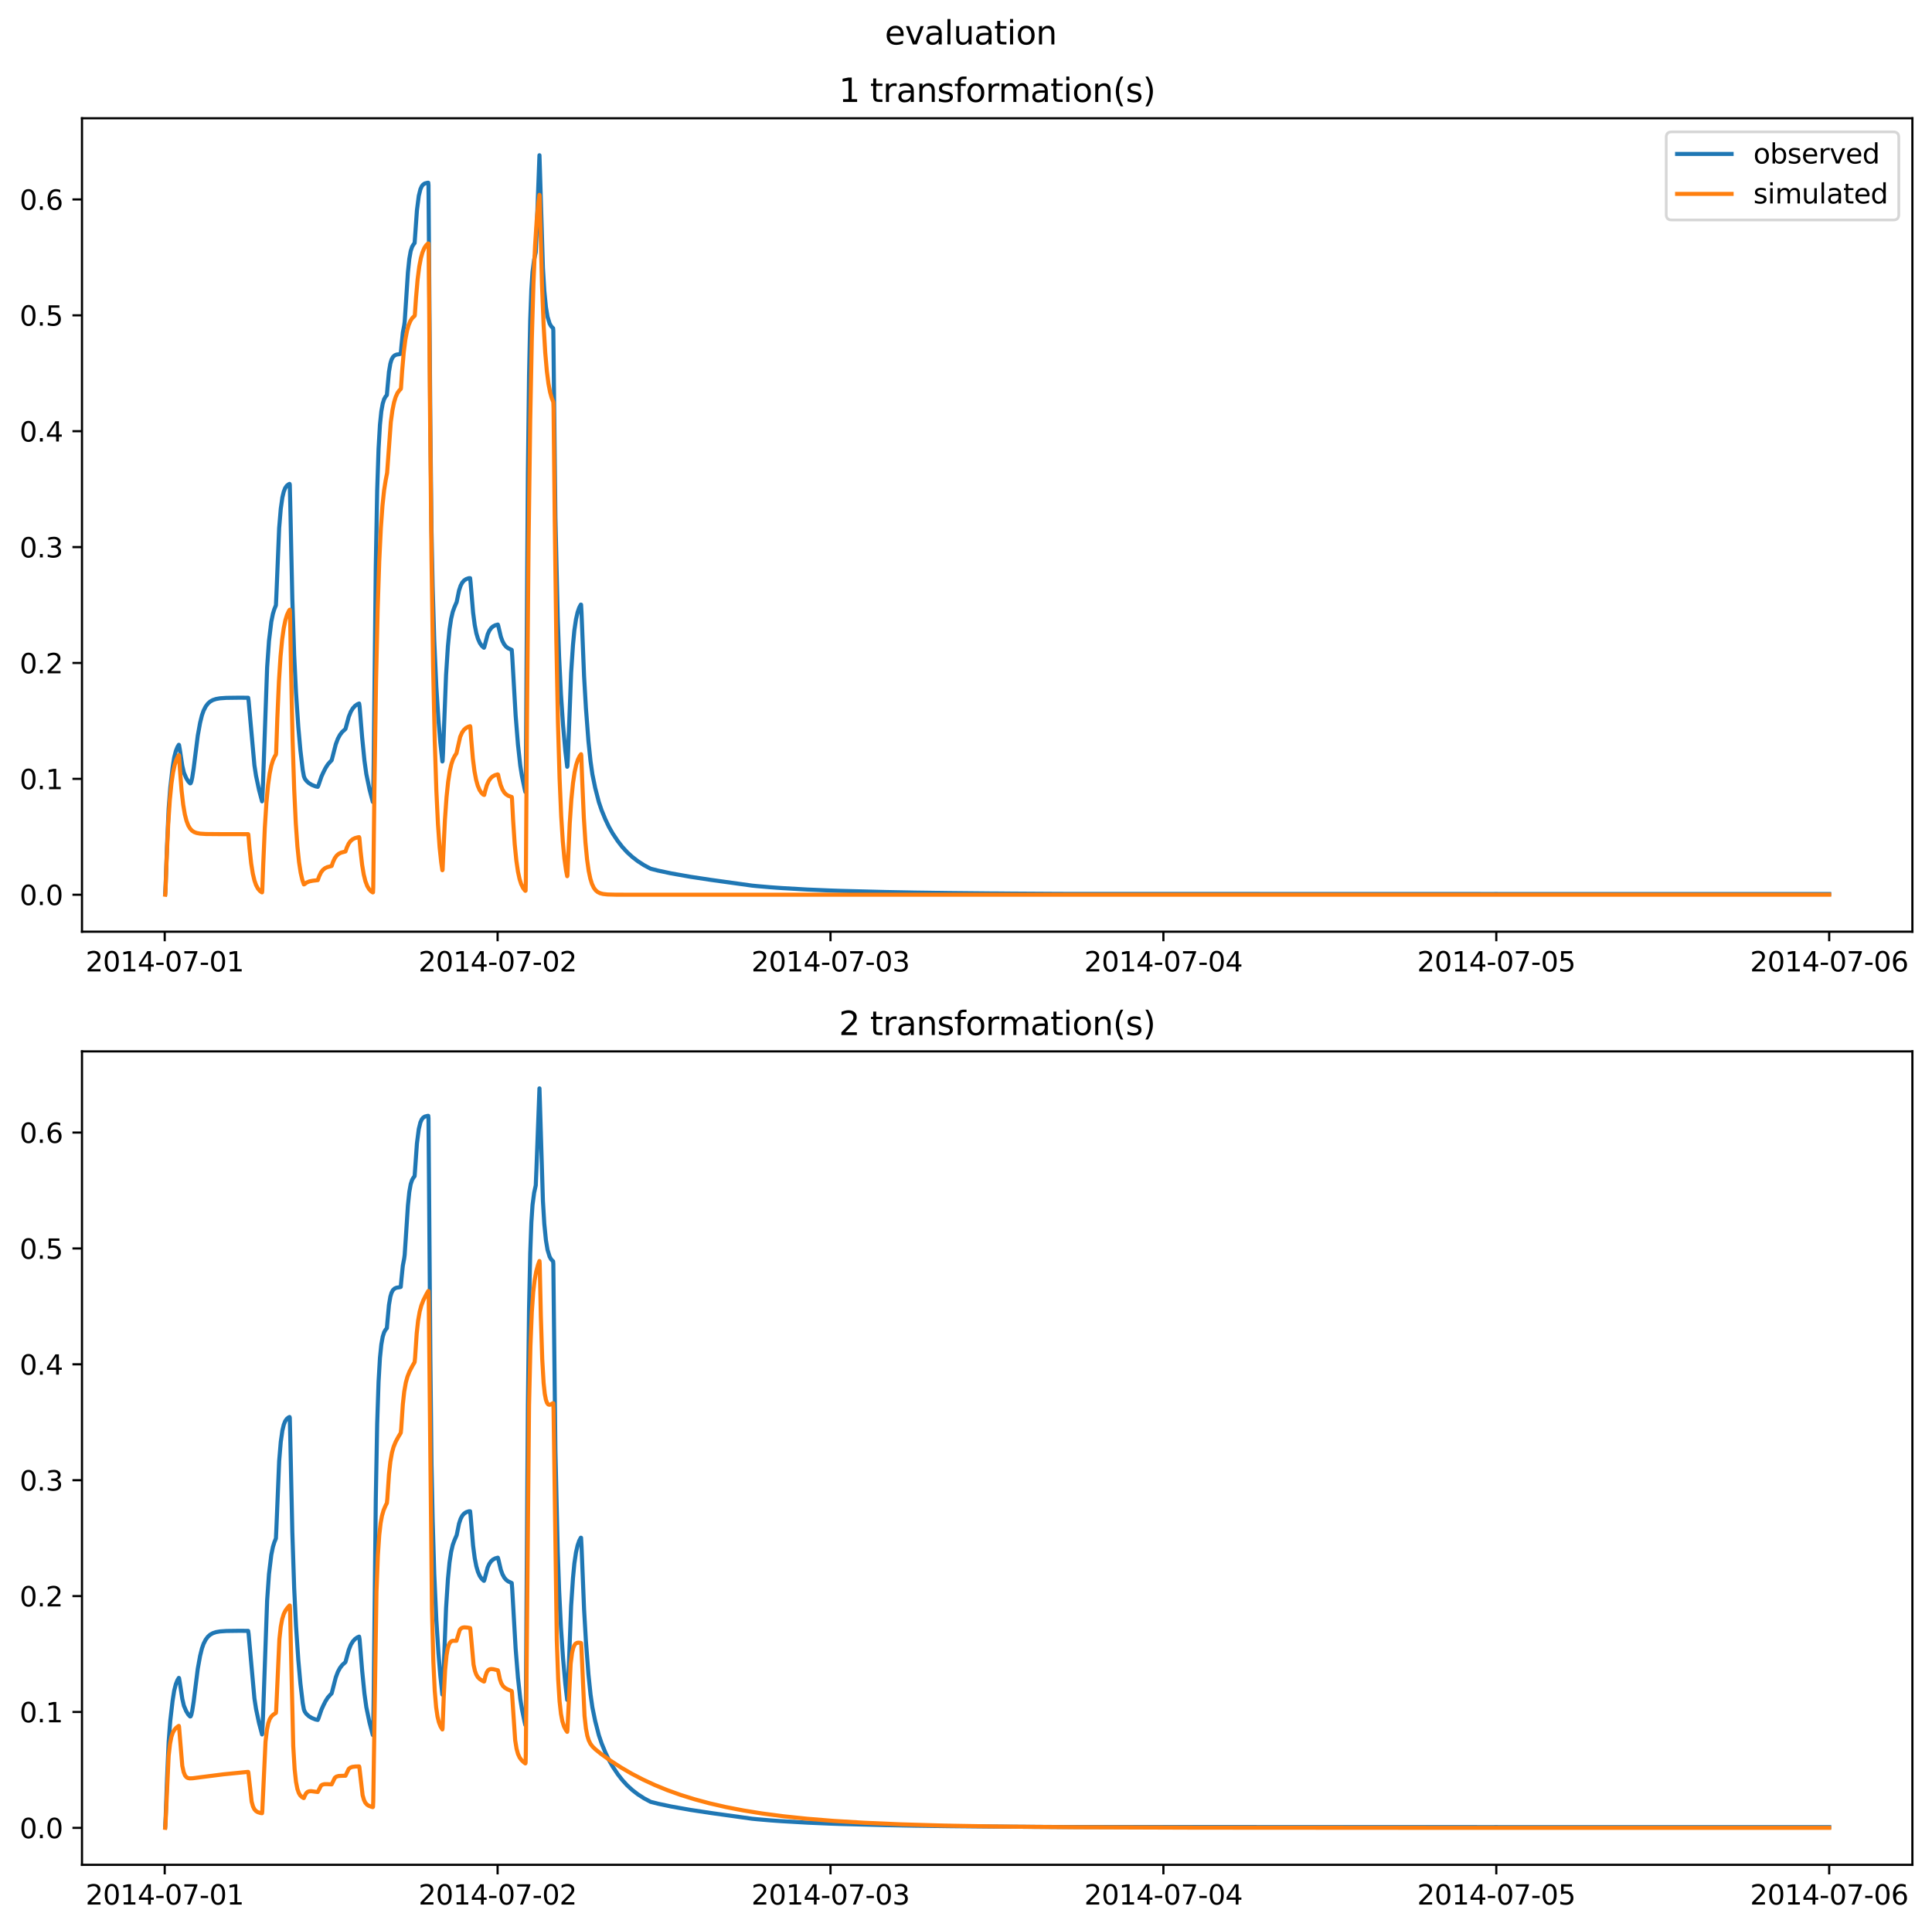<?xml version="1.0" encoding="utf-8" standalone="no"?>
<!DOCTYPE svg PUBLIC "-//W3C//DTD SVG 1.1//EN"
  "http://www.w3.org/Graphics/SVG/1.1/DTD/svg11.dtd">
<svg xmlns:xlink="http://www.w3.org/1999/xlink" width="709.427pt" height="708.798pt" viewBox="0 0 709.427 708.798" xmlns="http://www.w3.org/2000/svg" version="1.1">
 <defs>
  <style type="text/css">*{stroke-linejoin: round; stroke-linecap: butt}</style>
 </defs>
 <g id="figure_1">
  <g id="patch_1">
   <path d="M 0 708.798 
L 709.427 708.798 
L 709.427 0 
L 0 0 
z
" style="fill: #ffffff"/>
  </g>
  <g id="axes_1">
   <g id="patch_2">
    <path d="M 30.103 342.2 
L 702.227 342.2 
L 702.227 43.44 
L 30.103 43.44 
z
" style="fill: #ffffff"/>
   </g>
   <g id="matplotlib.axis_1">
    <g id="xtick_1">
     <g id="line2d_1">
      <defs>
       <path id="m3f0c81c886" d="M 0 0 
L 0 3.5 
" style="stroke: #000000; stroke-width: 0.8"/>
      </defs>
      <g>
       <use xlink:href="#m3f0c81c886" x="60.484" y="342.2" style="stroke: #000000; stroke-width: 0.8"/>
      </g>
     </g>
     <g id="text_1">
      <!-- 2014-07-01 -->
      <g transform="translate(31.427 356.798) scale(0.1 -0.1)">
       <defs>
        <path id="DejaVuSans-32" d="M 1228 531 
L 3431 531 
L 3431 0 
L 469 0 
L 469 531 
Q 828 903 1448 1529 
Q 2069 2156 2228 2338 
Q 2531 2678 2651 2914 
Q 2772 3150 2772 3378 
Q 2772 3750 2511 3984 
Q 2250 4219 1831 4219 
Q 1534 4219 1204 4116 
Q 875 4013 500 3803 
L 500 4441 
Q 881 4594 1212 4672 
Q 1544 4750 1819 4750 
Q 2544 4750 2975 4387 
Q 3406 4025 3406 3419 
Q 3406 3131 3298 2873 
Q 3191 2616 2906 2266 
Q 2828 2175 2409 1742 
Q 1991 1309 1228 531 
z
" transform="scale(0.016)"/>
        <path id="DejaVuSans-30" d="M 2034 4250 
Q 1547 4250 1301 3770 
Q 1056 3291 1056 2328 
Q 1056 1369 1301 889 
Q 1547 409 2034 409 
Q 2525 409 2770 889 
Q 3016 1369 3016 2328 
Q 3016 3291 2770 3770 
Q 2525 4250 2034 4250 
z
M 2034 4750 
Q 2819 4750 3233 4129 
Q 3647 3509 3647 2328 
Q 3647 1150 3233 529 
Q 2819 -91 2034 -91 
Q 1250 -91 836 529 
Q 422 1150 422 2328 
Q 422 3509 836 4129 
Q 1250 4750 2034 4750 
z
" transform="scale(0.016)"/>
        <path id="DejaVuSans-31" d="M 794 531 
L 1825 531 
L 1825 4091 
L 703 3866 
L 703 4441 
L 1819 4666 
L 2450 4666 
L 2450 531 
L 3481 531 
L 3481 0 
L 794 0 
L 794 531 
z
" transform="scale(0.016)"/>
        <path id="DejaVuSans-34" d="M 2419 4116 
L 825 1625 
L 2419 1625 
L 2419 4116 
z
M 2253 4666 
L 3047 4666 
L 3047 1625 
L 3713 1625 
L 3713 1100 
L 3047 1100 
L 3047 0 
L 2419 0 
L 2419 1100 
L 313 1100 
L 313 1709 
L 2253 4666 
z
" transform="scale(0.016)"/>
        <path id="DejaVuSans-2d" d="M 313 2009 
L 1997 2009 
L 1997 1497 
L 313 1497 
L 313 2009 
z
" transform="scale(0.016)"/>
        <path id="DejaVuSans-37" d="M 525 4666 
L 3525 4666 
L 3525 4397 
L 1831 0 
L 1172 0 
L 2766 4134 
L 525 4134 
L 525 4666 
z
" transform="scale(0.016)"/>
       </defs>
       <use xlink:href="#DejaVuSans-32"/>
       <use xlink:href="#DejaVuSans-30" x="63.623"/>
       <use xlink:href="#DejaVuSans-31" x="127.246"/>
       <use xlink:href="#DejaVuSans-34" x="190.869"/>
       <use xlink:href="#DejaVuSans-2d" x="254.492"/>
       <use xlink:href="#DejaVuSans-30" x="290.576"/>
       <use xlink:href="#DejaVuSans-37" x="354.199"/>
       <use xlink:href="#DejaVuSans-2d" x="417.822"/>
       <use xlink:href="#DejaVuSans-30" x="453.906"/>
       <use xlink:href="#DejaVuSans-31" x="517.529"/>
      </g>
     </g>
    </g>
    <g id="xtick_2">
     <g id="line2d_2">
      <g>
       <use xlink:href="#m3f0c81c886" x="182.723" y="342.2" style="stroke: #000000; stroke-width: 0.8"/>
      </g>
     </g>
     <g id="text_2">
      <!-- 2014-07-02 -->
      <g transform="translate(153.665 356.798) scale(0.1 -0.1)">
       <use xlink:href="#DejaVuSans-32"/>
       <use xlink:href="#DejaVuSans-30" x="63.623"/>
       <use xlink:href="#DejaVuSans-31" x="127.246"/>
       <use xlink:href="#DejaVuSans-34" x="190.869"/>
       <use xlink:href="#DejaVuSans-2d" x="254.492"/>
       <use xlink:href="#DejaVuSans-30" x="290.576"/>
       <use xlink:href="#DejaVuSans-37" x="354.199"/>
       <use xlink:href="#DejaVuSans-2d" x="417.822"/>
       <use xlink:href="#DejaVuSans-30" x="453.906"/>
       <use xlink:href="#DejaVuSans-32" x="517.529"/>
      </g>
     </g>
    </g>
    <g id="xtick_3">
     <g id="line2d_3">
      <g>
       <use xlink:href="#m3f0c81c886" x="304.961" y="342.2" style="stroke: #000000; stroke-width: 0.8"/>
      </g>
     </g>
     <g id="text_3">
      <!-- 2014-07-03 -->
      <g transform="translate(275.903 356.798) scale(0.1 -0.1)">
       <defs>
        <path id="DejaVuSans-33" d="M 2597 2516 
Q 3050 2419 3304 2112 
Q 3559 1806 3559 1356 
Q 3559 666 3084 287 
Q 2609 -91 1734 -91 
Q 1441 -91 1130 -33 
Q 819 25 488 141 
L 488 750 
Q 750 597 1062 519 
Q 1375 441 1716 441 
Q 2309 441 2620 675 
Q 2931 909 2931 1356 
Q 2931 1769 2642 2001 
Q 2353 2234 1838 2234 
L 1294 2234 
L 1294 2753 
L 1863 2753 
Q 2328 2753 2575 2939 
Q 2822 3125 2822 3475 
Q 2822 3834 2567 4026 
Q 2313 4219 1838 4219 
Q 1578 4219 1281 4162 
Q 984 4106 628 3988 
L 628 4550 
Q 988 4650 1302 4700 
Q 1616 4750 1894 4750 
Q 2613 4750 3031 4423 
Q 3450 4097 3450 3541 
Q 3450 3153 3228 2886 
Q 3006 2619 2597 2516 
z
" transform="scale(0.016)"/>
       </defs>
       <use xlink:href="#DejaVuSans-32"/>
       <use xlink:href="#DejaVuSans-30" x="63.623"/>
       <use xlink:href="#DejaVuSans-31" x="127.246"/>
       <use xlink:href="#DejaVuSans-34" x="190.869"/>
       <use xlink:href="#DejaVuSans-2d" x="254.492"/>
       <use xlink:href="#DejaVuSans-30" x="290.576"/>
       <use xlink:href="#DejaVuSans-37" x="354.199"/>
       <use xlink:href="#DejaVuSans-2d" x="417.822"/>
       <use xlink:href="#DejaVuSans-30" x="453.906"/>
       <use xlink:href="#DejaVuSans-33" x="517.529"/>
      </g>
     </g>
    </g>
    <g id="xtick_4">
     <g id="line2d_4">
      <g>
       <use xlink:href="#m3f0c81c886" x="427.199" y="342.2" style="stroke: #000000; stroke-width: 0.8"/>
      </g>
     </g>
     <g id="text_4">
      <!-- 2014-07-04 -->
      <g transform="translate(398.141 356.798) scale(0.1 -0.1)">
       <use xlink:href="#DejaVuSans-32"/>
       <use xlink:href="#DejaVuSans-30" x="63.623"/>
       <use xlink:href="#DejaVuSans-31" x="127.246"/>
       <use xlink:href="#DejaVuSans-34" x="190.869"/>
       <use xlink:href="#DejaVuSans-2d" x="254.492"/>
       <use xlink:href="#DejaVuSans-30" x="290.576"/>
       <use xlink:href="#DejaVuSans-37" x="354.199"/>
       <use xlink:href="#DejaVuSans-2d" x="417.822"/>
       <use xlink:href="#DejaVuSans-30" x="453.906"/>
       <use xlink:href="#DejaVuSans-34" x="517.529"/>
      </g>
     </g>
    </g>
    <g id="xtick_5">
     <g id="line2d_5">
      <g>
       <use xlink:href="#m3f0c81c886" x="549.437" y="342.2" style="stroke: #000000; stroke-width: 0.8"/>
      </g>
     </g>
     <g id="text_5">
      <!-- 2014-07-05 -->
      <g transform="translate(520.38 356.798) scale(0.1 -0.1)">
       <defs>
        <path id="DejaVuSans-35" d="M 691 4666 
L 3169 4666 
L 3169 4134 
L 1269 4134 
L 1269 2991 
Q 1406 3038 1543 3061 
Q 1681 3084 1819 3084 
Q 2600 3084 3056 2656 
Q 3513 2228 3513 1497 
Q 3513 744 3044 326 
Q 2575 -91 1722 -91 
Q 1428 -91 1123 -41 
Q 819 9 494 109 
L 494 744 
Q 775 591 1075 516 
Q 1375 441 1709 441 
Q 2250 441 2565 725 
Q 2881 1009 2881 1497 
Q 2881 1984 2565 2268 
Q 2250 2553 1709 2553 
Q 1456 2553 1204 2497 
Q 953 2441 691 2322 
L 691 4666 
z
" transform="scale(0.016)"/>
       </defs>
       <use xlink:href="#DejaVuSans-32"/>
       <use xlink:href="#DejaVuSans-30" x="63.623"/>
       <use xlink:href="#DejaVuSans-31" x="127.246"/>
       <use xlink:href="#DejaVuSans-34" x="190.869"/>
       <use xlink:href="#DejaVuSans-2d" x="254.492"/>
       <use xlink:href="#DejaVuSans-30" x="290.576"/>
       <use xlink:href="#DejaVuSans-37" x="354.199"/>
       <use xlink:href="#DejaVuSans-2d" x="417.822"/>
       <use xlink:href="#DejaVuSans-30" x="453.906"/>
       <use xlink:href="#DejaVuSans-35" x="517.529"/>
      </g>
     </g>
    </g>
    <g id="xtick_6">
     <g id="line2d_6">
      <g>
       <use xlink:href="#m3f0c81c886" x="671.676" y="342.2" style="stroke: #000000; stroke-width: 0.8"/>
      </g>
     </g>
     <g id="text_6">
      <!-- 2014-07-06 -->
      <g transform="translate(642.618 356.798) scale(0.1 -0.1)">
       <defs>
        <path id="DejaVuSans-36" d="M 2113 2584 
Q 1688 2584 1439 2293 
Q 1191 2003 1191 1497 
Q 1191 994 1439 701 
Q 1688 409 2113 409 
Q 2538 409 2786 701 
Q 3034 994 3034 1497 
Q 3034 2003 2786 2293 
Q 2538 2584 2113 2584 
z
M 3366 4563 
L 3366 3988 
Q 3128 4100 2886 4159 
Q 2644 4219 2406 4219 
Q 1781 4219 1451 3797 
Q 1122 3375 1075 2522 
Q 1259 2794 1537 2939 
Q 1816 3084 2150 3084 
Q 2853 3084 3261 2657 
Q 3669 2231 3669 1497 
Q 3669 778 3244 343 
Q 2819 -91 2113 -91 
Q 1303 -91 875 529 
Q 447 1150 447 2328 
Q 447 3434 972 4092 
Q 1497 4750 2381 4750 
Q 2619 4750 2861 4703 
Q 3103 4656 3366 4563 
z
" transform="scale(0.016)"/>
       </defs>
       <use xlink:href="#DejaVuSans-32"/>
       <use xlink:href="#DejaVuSans-30" x="63.623"/>
       <use xlink:href="#DejaVuSans-31" x="127.246"/>
       <use xlink:href="#DejaVuSans-34" x="190.869"/>
       <use xlink:href="#DejaVuSans-2d" x="254.492"/>
       <use xlink:href="#DejaVuSans-30" x="290.576"/>
       <use xlink:href="#DejaVuSans-37" x="354.199"/>
       <use xlink:href="#DejaVuSans-2d" x="417.822"/>
       <use xlink:href="#DejaVuSans-30" x="453.906"/>
       <use xlink:href="#DejaVuSans-36" x="517.529"/>
      </g>
     </g>
    </g>
   </g>
   <g id="matplotlib.axis_2">
    <g id="ytick_1">
     <g id="line2d_7">
      <defs>
       <path id="m4366273fa9" d="M 0 0 
L -3.5 0 
" style="stroke: #000000; stroke-width: 0.8"/>
      </defs>
      <g>
       <use xlink:href="#m4366273fa9" x="30.103" y="328.62" style="stroke: #000000; stroke-width: 0.8"/>
      </g>
     </g>
     <g id="text_7">
      <!-- 0.0 -->
      <g transform="translate(7.2 332.419) scale(0.1 -0.1)">
       <defs>
        <path id="DejaVuSans-2e" d="M 684 794 
L 1344 794 
L 1344 0 
L 684 0 
L 684 794 
z
" transform="scale(0.016)"/>
       </defs>
       <use xlink:href="#DejaVuSans-30"/>
       <use xlink:href="#DejaVuSans-2e" x="63.623"/>
       <use xlink:href="#DejaVuSans-30" x="95.41"/>
      </g>
     </g>
    </g>
    <g id="ytick_2">
     <g id="line2d_8">
      <g>
       <use xlink:href="#m4366273fa9" x="30.103" y="286.059" style="stroke: #000000; stroke-width: 0.8"/>
      </g>
     </g>
     <g id="text_8">
      <!-- 0.1 -->
      <g transform="translate(7.2 289.858) scale(0.1 -0.1)">
       <use xlink:href="#DejaVuSans-30"/>
       <use xlink:href="#DejaVuSans-2e" x="63.623"/>
       <use xlink:href="#DejaVuSans-31" x="95.41"/>
      </g>
     </g>
    </g>
    <g id="ytick_3">
     <g id="line2d_9">
      <g>
       <use xlink:href="#m4366273fa9" x="30.103" y="243.497" style="stroke: #000000; stroke-width: 0.8"/>
      </g>
     </g>
     <g id="text_9">
      <!-- 0.2 -->
      <g transform="translate(7.2 247.296) scale(0.1 -0.1)">
       <use xlink:href="#DejaVuSans-30"/>
       <use xlink:href="#DejaVuSans-2e" x="63.623"/>
       <use xlink:href="#DejaVuSans-32" x="95.41"/>
      </g>
     </g>
    </g>
    <g id="ytick_4">
     <g id="line2d_10">
      <g>
       <use xlink:href="#m4366273fa9" x="30.103" y="200.936" style="stroke: #000000; stroke-width: 0.8"/>
      </g>
     </g>
     <g id="text_10">
      <!-- 0.3 -->
      <g transform="translate(7.2 204.735) scale(0.1 -0.1)">
       <use xlink:href="#DejaVuSans-30"/>
       <use xlink:href="#DejaVuSans-2e" x="63.623"/>
       <use xlink:href="#DejaVuSans-33" x="95.41"/>
      </g>
     </g>
    </g>
    <g id="ytick_5">
     <g id="line2d_11">
      <g>
       <use xlink:href="#m4366273fa9" x="30.103" y="158.374" style="stroke: #000000; stroke-width: 0.8"/>
      </g>
     </g>
     <g id="text_11">
      <!-- 0.4 -->
      <g transform="translate(7.2 162.173) scale(0.1 -0.1)">
       <use xlink:href="#DejaVuSans-30"/>
       <use xlink:href="#DejaVuSans-2e" x="63.623"/>
       <use xlink:href="#DejaVuSans-34" x="95.41"/>
      </g>
     </g>
    </g>
    <g id="ytick_6">
     <g id="line2d_12">
      <g>
       <use xlink:href="#m4366273fa9" x="30.103" y="115.813" style="stroke: #000000; stroke-width: 0.8"/>
      </g>
     </g>
     <g id="text_12">
      <!-- 0.5 -->
      <g transform="translate(7.2 119.612) scale(0.1 -0.1)">
       <use xlink:href="#DejaVuSans-30"/>
       <use xlink:href="#DejaVuSans-2e" x="63.623"/>
       <use xlink:href="#DejaVuSans-35" x="95.41"/>
      </g>
     </g>
    </g>
    <g id="ytick_7">
     <g id="line2d_13">
      <g>
       <use xlink:href="#m4366273fa9" x="30.103" y="73.251" style="stroke: #000000; stroke-width: 0.8"/>
      </g>
     </g>
     <g id="text_13">
      <!-- 0.6 -->
      <g transform="translate(7.2 77.05) scale(0.1 -0.1)">
       <use xlink:href="#DejaVuSans-30"/>
       <use xlink:href="#DejaVuSans-2e" x="63.623"/>
       <use xlink:href="#DejaVuSans-36" x="95.41"/>
      </g>
     </g>
    </g>
   </g>
   <g id="line2d_14">
    <path d="M 60.654 328.272 
L 60.824 324.851 
L 61.333 310.678 
L 61.928 297.089 
L 62.522 289.301 
L 63.371 281.98 
L 63.965 278.22 
L 64.559 275.883 
L 65.153 274.386 
L 65.663 273.548 
L 65.747 273.635 
L 66.002 275.094 
L 66.936 281.225 
L 67.53 283.778 
L 68.379 285.773 
L 69.143 287.025 
L 69.822 287.721 
L 69.992 287.68 
L 70.247 287.126 
L 70.586 285.589 
L 71.095 282.333 
L 72.623 270.174 
L 73.472 265.48 
L 74.151 262.728 
L 74.746 261.041 
L 75.51 259.526 
L 76.358 258.396 
L 77.207 257.653 
L 78.141 257.124 
L 79.329 256.729 
L 80.773 256.477 
L 83.149 256.314 
L 88.073 256.249 
L 91.129 256.283 
L 91.299 257.472 
L 93.421 281.088 
L 94.015 284.94 
L 95.119 290.154 
L 96.222 294.319 
L 96.307 293.811 
L 96.562 288.068 
L 98.09 245.127 
L 98.769 235.409 
L 99.618 228.378 
L 100.212 225.457 
L 100.721 223.784 
L 101.315 222.311 
L 101.485 218.66 
L 102.504 193.954 
L 103.098 186.861 
L 103.692 182.683 
L 104.202 180.576 
L 104.711 179.272 
L 105.305 178.423 
L 105.899 177.937 
L 106.324 177.724 
L 106.409 178.028 
L 106.578 184.872 
L 107.342 220.003 
L 108.022 240.578 
L 108.701 254.505 
L 109.549 267.06 
L 110.313 275.609 
L 111.162 282.76 
L 111.587 285.093 
L 111.926 285.964 
L 112.521 286.8 
L 113.454 287.643 
L 114.558 288.304 
L 115.916 288.837 
L 116.68 288.986 
L 116.935 288.441 
L 118.038 285.209 
L 118.717 283.718 
L 119.481 282.189 
L 120.33 280.831 
L 121.179 279.853 
L 121.773 279.248 
L 122.113 277.968 
L 123.301 273.352 
L 124.065 271.326 
L 124.829 269.909 
L 125.678 268.797 
L 126.612 267.971 
L 126.867 267.698 
L 127.206 266.449 
L 128.055 263.293 
L 128.819 261.379 
L 129.583 260.136 
L 130.347 259.293 
L 131.196 258.679 
L 131.875 258.39 
L 132.045 259.451 
L 132.978 270.844 
L 133.827 279.334 
L 134.506 284.271 
L 135.695 289.988 
L 136.883 294.52 
L 136.968 294.559 
L 137.053 292.514 
L 137.223 280.283 
L 137.987 207.947 
L 138.496 180.276 
L 139.006 164.829 
L 139.515 156.026 
L 140.024 151.077 
L 140.534 148.24 
L 141.043 146.626 
L 141.552 145.708 
L 142.061 145.091 
L 142.316 142.102 
L 142.825 136.57 
L 143.335 133.545 
L 143.759 132.117 
L 144.269 131.145 
L 144.948 130.515 
L 145.627 130.233 
L 146.645 130.074 
L 147.155 129.946 
L 147.409 127.118 
L 147.919 122.141 
L 148.428 119.458 
L 148.598 118.149 
L 149.022 111.814 
L 149.786 100.031 
L 150.296 95.091 
L 150.805 92.219 
L 151.314 90.672 
L 151.739 89.932 
L 152.248 89.249 
L 152.418 86.902 
L 153.097 77.23 
L 153.776 71.952 
L 154.37 69.526 
L 154.88 68.407 
L 155.389 67.78 
L 155.983 67.389 
L 156.917 67.144 
L 157.256 67.104 
L 157.341 68.022 
L 157.511 88.866 
L 158.02 155.599 
L 158.445 194.838 
L 158.869 215.349 
L 159.463 235.372 
L 160.227 252.308 
L 160.991 264.268 
L 161.671 272.549 
L 162.435 279.673 
L 162.519 279.523 
L 162.689 276.366 
L 163.793 247.925 
L 164.472 237.303 
L 165.066 231.144 
L 165.66 227.251 
L 166.254 224.719 
L 166.849 223.061 
L 167.698 221.097 
L 168.546 216.905 
L 169.141 215.118 
L 169.735 213.987 
L 170.414 213.2 
L 171.178 212.694 
L 172.112 212.371 
L 172.621 212.346 
L 172.791 213.907 
L 173.725 224.997 
L 174.319 229.551 
L 174.913 232.587 
L 175.507 234.602 
L 176.186 236.139 
L 176.865 237.141 
L 177.629 237.858 
L 177.714 237.897 
L 177.884 237.499 
L 179.073 232.972 
L 179.667 231.655 
L 180.346 230.69 
L 181.025 230.087 
L 181.874 229.638 
L 182.808 229.39 
L 182.977 229.903 
L 183.911 233.874 
L 184.505 235.484 
L 185.184 236.734 
L 185.864 237.538 
L 186.628 238.108 
L 187.561 238.518 
L 187.901 238.696 
L 188.071 240.75 
L 189.344 262.832 
L 190.193 273.448 
L 191.042 281.181 
L 191.636 284.974 
L 192.655 289.821 
L 192.909 290.859 
L 192.994 290.828 
L 193.079 287.277 
L 193.334 247.298 
L 193.843 173.718 
L 194.267 137.881 
L 194.692 117.682 
L 195.116 106.273 
L 195.541 99.856 
L 196.135 95.34 
L 196.729 92.664 
L 196.984 86.503 
L 198.087 57.02 
L 198.257 62.267 
L 199.361 98.395 
L 199.87 106.808 
L 200.464 112.787 
L 201.058 116.351 
L 201.822 118.831 
L 202.332 119.748 
L 202.926 120.399 
L 203.096 120.53 
L 203.181 121.461 
L 203.435 144.56 
L 203.945 190.105 
L 204.793 226.864 
L 205.303 241.259 
L 205.982 255 
L 206.746 266.303 
L 207.595 275.828 
L 208.274 281.624 
L 208.359 281.407 
L 208.529 278.164 
L 209.717 247.145 
L 210.396 236.903 
L 210.905 231.522 
L 211.5 227.497 
L 212.094 224.881 
L 212.688 223.171 
L 213.282 222.054 
L 213.367 222.075 
L 213.537 225.123 
L 214.471 248.368 
L 215.15 260.084 
L 216.084 272.308 
L 216.848 279.617 
L 217.527 284.391 
L 218.545 289.36 
L 219.903 294.621 
L 220.922 297.622 
L 222.28 300.923 
L 223.639 303.765 
L 224.997 306.144 
L 226.864 308.941 
L 228.477 311.026 
L 230.26 312.979 
L 232.127 314.694 
L 234.165 316.272 
L 236.541 317.807 
L 238.918 319.068 
L 241.635 319.758 
L 246.473 320.783 
L 253.519 322.03 
L 261.074 323.174 
L 276.184 325.276 
L 278.052 325.459 
L 282.975 325.884 
L 284.927 326.026 
L 287.135 326.178 
L 296.472 326.713 
L 297.745 326.766 
L 304.536 327.056 
L 305.64 327.095 
L 308.866 327.205 
L 325.334 327.624 
L 332.974 327.768 
L 336.03 327.827 
L 339.51 327.873 
L 343.5 327.932 
L 343.924 327.928 
L 348.508 327.995 
L 349.357 328.003 
L 365.146 328.154 
L 365.656 328.147 
L 371.258 328.197 
L 386.793 328.292 
L 388.915 328.305 
L 392.056 328.309 
L 548.673 328.346 
L 549.098 328.329 
L 550.032 328.346 
L 671.676 328.349 
L 671.676 328.349 
" clip-path="url(#pa6fdaa5e3d)" style="fill: none; stroke: #1f77b4; stroke-width: 1.5; stroke-linecap: square"/>
   </g>
   <g id="line2d_15">
    <path d="M 60.654 328.614 
L 60.739 327.995 
L 61.164 316.06 
L 61.758 302.842 
L 62.352 293.9 
L 62.946 287.852 
L 63.54 283.761 
L 64.135 280.994 
L 64.729 279.122 
L 65.408 277.712 
L 65.663 277.344 
L 65.747 277.599 
L 66.087 282.785 
L 66.681 290.415 
L 67.275 295.576 
L 67.87 299.067 
L 68.464 301.429 
L 69.143 303.208 
L 69.822 304.345 
L 70.501 305.073 
L 71.265 305.584 
L 72.199 305.943 
L 73.472 306.182 
L 75.594 306.32 
L 80.942 306.364 
L 91.129 306.378 
L 91.214 306.642 
L 91.638 311.61 
L 92.232 317.114 
L 92.827 320.837 
L 93.421 323.356 
L 94.015 325.059 
L 94.694 326.342 
L 95.373 327.163 
L 96.137 327.736 
L 96.222 327.755 
L 96.307 327.167 
L 96.647 317.747 
L 97.241 303.983 
L 97.835 294.672 
L 98.429 288.374 
L 99.023 284.114 
L 99.618 281.233 
L 100.212 279.284 
L 100.891 277.815 
L 101.315 277.149 
L 101.4 276.409 
L 101.825 264.032 
L 102.419 250.366 
L 103.013 241.122 
L 103.607 234.869 
L 104.202 230.64 
L 104.796 227.779 
L 105.39 225.843 
L 106.069 224.386 
L 106.409 223.93 
L 106.494 225.084 
L 106.833 243.849 
L 107.427 271.279 
L 108.022 289.833 
L 108.616 302.384 
L 109.21 310.873 
L 109.804 316.616 
L 110.398 320.5 
L 110.993 323.127 
L 111.587 324.838 
L 111.757 324.781 
L 112.605 324.139 
L 113.539 323.744 
L 114.813 323.48 
L 116.68 323.271 
L 117.189 321.841 
L 117.868 320.434 
L 118.548 319.535 
L 119.312 318.904 
L 120.16 318.49 
L 121.264 318.205 
L 121.773 318.063 
L 122.283 316.594 
L 122.962 315.154 
L 123.641 314.232 
L 124.405 313.586 
L 125.254 313.163 
L 126.357 312.871 
L 126.867 312.726 
L 127.376 311.256 
L 128.055 309.815 
L 128.734 308.893 
L 129.498 308.246 
L 130.347 307.822 
L 131.451 307.53 
L 131.875 307.475 
L 131.96 307.717 
L 132.384 312.439 
L 132.978 317.675 
L 133.573 321.216 
L 134.167 323.612 
L 134.846 325.416 
L 135.525 326.571 
L 136.204 327.309 
L 136.883 327.774 
L 136.968 327.734 
L 137.053 325.876 
L 137.478 290.291 
L 138.072 250.845 
L 138.666 224.164 
L 139.26 206.115 
L 139.854 193.907 
L 140.449 185.649 
L 141.043 180.064 
L 141.637 176.285 
L 142.146 173.704 
L 143.505 155.036 
L 144.099 150.715 
L 144.693 147.792 
L 145.287 145.815 
L 145.966 144.325 
L 146.645 143.373 
L 147.155 142.875 
L 147.24 142.493 
L 147.664 136.253 
L 148.258 129.368 
L 148.852 124.711 
L 149.447 121.561 
L 150.041 119.43 
L 150.72 117.825 
L 151.399 116.798 
L 152.163 116.077 
L 152.248 116.003 
L 152.333 115.63 
L 152.757 109.428 
L 153.352 102.582 
L 153.946 97.951 
L 154.54 94.818 
L 155.134 92.7 
L 155.813 91.104 
L 156.492 90.083 
L 157.171 89.427 
L 157.341 89.447 
L 157.426 92.241 
L 157.851 145.655 
L 158.445 204.858 
L 159.039 244.905 
L 159.633 271.993 
L 160.227 290.316 
L 160.822 302.711 
L 161.416 311.094 
L 162.01 316.765 
L 162.435 319.622 
L 162.519 319.476 
L 162.774 313.684 
L 163.368 301.235 
L 163.963 292.814 
L 164.557 287.117 
L 165.151 283.264 
L 165.745 280.658 
L 166.339 278.895 
L 167.018 277.567 
L 167.613 276.693 
L 168.971 270.641 
L 169.65 269.079 
L 170.329 268.08 
L 171.093 267.38 
L 171.942 266.921 
L 172.621 266.715 
L 172.706 267.011 
L 173.045 271.725 
L 173.64 278.613 
L 174.234 283.273 
L 174.828 286.424 
L 175.422 288.556 
L 176.101 290.162 
L 176.781 291.189 
L 177.46 291.846 
L 177.799 291.969 
L 178.139 290.559 
L 178.733 288.473 
L 179.412 286.901 
L 180.091 285.896 
L 180.855 285.191 
L 181.704 284.728 
L 182.723 284.427 
L 182.892 284.504 
L 183.232 286.044 
L 183.826 288.299 
L 184.505 289.997 
L 185.184 291.084 
L 185.864 291.779 
L 186.628 292.266 
L 187.646 292.631 
L 187.901 292.71 
L 187.986 293.15 
L 188.41 301.173 
L 189.004 310.054 
L 189.599 316.062 
L 190.193 320.125 
L 190.787 322.874 
L 191.381 324.733 
L 192.06 326.134 
L 192.739 327.029 
L 192.909 327.185 
L 192.994 327.119 
L 193.079 324.025 
L 193.503 264.721 
L 194.098 198.984 
L 194.692 154.518 
L 195.286 124.441 
L 195.88 104.095 
L 196.474 90.333 
L 197.069 81.024 
L 197.663 74.728 
L 198.087 71.573 
L 198.172 72.087 
L 198.427 82.468 
L 199.021 104.507 
L 199.615 119.416 
L 200.21 129.501 
L 200.804 136.323 
L 201.398 140.937 
L 201.992 144.058 
L 202.586 146.17 
L 203.181 147.701 
L 203.265 149.975 
L 203.69 190.406 
L 204.284 235.129 
L 204.878 265.38 
L 205.473 285.843 
L 206.067 299.685 
L 206.661 309.048 
L 207.255 315.381 
L 207.849 319.665 
L 208.274 321.816 
L 208.359 321.55 
L 208.613 315.438 
L 209.208 302.422 
L 209.802 293.616 
L 210.396 287.66 
L 210.99 283.631 
L 211.584 280.906 
L 212.179 279.063 
L 212.858 277.674 
L 213.367 277.003 
L 213.452 277.541 
L 213.792 286.786 
L 214.386 300.322 
L 214.98 309.479 
L 215.574 315.672 
L 216.168 319.862 
L 216.763 322.696 
L 217.357 324.613 
L 218.036 326.057 
L 218.715 326.98 
L 219.479 327.628 
L 220.328 328.053 
L 221.431 328.345 
L 223.044 328.525 
L 226.185 328.608 
L 242.144 328.62 
L 671.676 328.62 
L 671.676 328.62 
" clip-path="url(#pa6fdaa5e3d)" style="fill: none; stroke: #ff7f0e; stroke-width: 1.5; stroke-linecap: square"/>
   </g>
   <g id="patch_3">
    <path d="M 30.103 342.2 
L 30.103 43.44 
" style="fill: none; stroke: #000000; stroke-width: 0.8; stroke-linejoin: miter; stroke-linecap: square"/>
   </g>
   <g id="patch_4">
    <path d="M 702.227 342.2 
L 702.227 43.44 
" style="fill: none; stroke: #000000; stroke-width: 0.8; stroke-linejoin: miter; stroke-linecap: square"/>
   </g>
   <g id="patch_5">
    <path d="M 30.103 342.2 
L 702.227 342.2 
" style="fill: none; stroke: #000000; stroke-width: 0.8; stroke-linejoin: miter; stroke-linecap: square"/>
   </g>
   <g id="patch_6">
    <path d="M 30.103 43.44 
L 702.227 43.44 
" style="fill: none; stroke: #000000; stroke-width: 0.8; stroke-linejoin: miter; stroke-linecap: square"/>
   </g>
   <g id="text_14">
    <!-- 1 transformation(s) -->
    <g transform="translate(308.05 37.44) scale(0.12 -0.12)">
     <defs>
      <path id="DejaVuSans-20" transform="scale(0.016)"/>
      <path id="DejaVuSans-74" d="M 1172 4494 
L 1172 3500 
L 2356 3500 
L 2356 3053 
L 1172 3053 
L 1172 1153 
Q 1172 725 1289 603 
Q 1406 481 1766 481 
L 2356 481 
L 2356 0 
L 1766 0 
Q 1100 0 847 248 
Q 594 497 594 1153 
L 594 3053 
L 172 3053 
L 172 3500 
L 594 3500 
L 594 4494 
L 1172 4494 
z
" transform="scale(0.016)"/>
      <path id="DejaVuSans-72" d="M 2631 2963 
Q 2534 3019 2420 3045 
Q 2306 3072 2169 3072 
Q 1681 3072 1420 2755 
Q 1159 2438 1159 1844 
L 1159 0 
L 581 0 
L 581 3500 
L 1159 3500 
L 1159 2956 
Q 1341 3275 1631 3429 
Q 1922 3584 2338 3584 
Q 2397 3584 2469 3576 
Q 2541 3569 2628 3553 
L 2631 2963 
z
" transform="scale(0.016)"/>
      <path id="DejaVuSans-61" d="M 2194 1759 
Q 1497 1759 1228 1600 
Q 959 1441 959 1056 
Q 959 750 1161 570 
Q 1363 391 1709 391 
Q 2188 391 2477 730 
Q 2766 1069 2766 1631 
L 2766 1759 
L 2194 1759 
z
M 3341 1997 
L 3341 0 
L 2766 0 
L 2766 531 
Q 2569 213 2275 61 
Q 1981 -91 1556 -91 
Q 1019 -91 701 211 
Q 384 513 384 1019 
Q 384 1609 779 1909 
Q 1175 2209 1959 2209 
L 2766 2209 
L 2766 2266 
Q 2766 2663 2505 2880 
Q 2244 3097 1772 3097 
Q 1472 3097 1187 3025 
Q 903 2953 641 2809 
L 641 3341 
Q 956 3463 1253 3523 
Q 1550 3584 1831 3584 
Q 2591 3584 2966 3190 
Q 3341 2797 3341 1997 
z
" transform="scale(0.016)"/>
      <path id="DejaVuSans-6e" d="M 3513 2113 
L 3513 0 
L 2938 0 
L 2938 2094 
Q 2938 2591 2744 2837 
Q 2550 3084 2163 3084 
Q 1697 3084 1428 2787 
Q 1159 2491 1159 1978 
L 1159 0 
L 581 0 
L 581 3500 
L 1159 3500 
L 1159 2956 
Q 1366 3272 1645 3428 
Q 1925 3584 2291 3584 
Q 2894 3584 3203 3211 
Q 3513 2838 3513 2113 
z
" transform="scale(0.016)"/>
      <path id="DejaVuSans-73" d="M 2834 3397 
L 2834 2853 
Q 2591 2978 2328 3040 
Q 2066 3103 1784 3103 
Q 1356 3103 1142 2972 
Q 928 2841 928 2578 
Q 928 2378 1081 2264 
Q 1234 2150 1697 2047 
L 1894 2003 
Q 2506 1872 2764 1633 
Q 3022 1394 3022 966 
Q 3022 478 2636 193 
Q 2250 -91 1575 -91 
Q 1294 -91 989 -36 
Q 684 19 347 128 
L 347 722 
Q 666 556 975 473 
Q 1284 391 1588 391 
Q 1994 391 2212 530 
Q 2431 669 2431 922 
Q 2431 1156 2273 1281 
Q 2116 1406 1581 1522 
L 1381 1569 
Q 847 1681 609 1914 
Q 372 2147 372 2553 
Q 372 3047 722 3315 
Q 1072 3584 1716 3584 
Q 2034 3584 2315 3537 
Q 2597 3491 2834 3397 
z
" transform="scale(0.016)"/>
      <path id="DejaVuSans-66" d="M 2375 4863 
L 2375 4384 
L 1825 4384 
Q 1516 4384 1395 4259 
Q 1275 4134 1275 3809 
L 1275 3500 
L 2222 3500 
L 2222 3053 
L 1275 3053 
L 1275 0 
L 697 0 
L 697 3053 
L 147 3053 
L 147 3500 
L 697 3500 
L 697 3744 
Q 697 4328 969 4595 
Q 1241 4863 1831 4863 
L 2375 4863 
z
" transform="scale(0.016)"/>
      <path id="DejaVuSans-6f" d="M 1959 3097 
Q 1497 3097 1228 2736 
Q 959 2375 959 1747 
Q 959 1119 1226 758 
Q 1494 397 1959 397 
Q 2419 397 2687 759 
Q 2956 1122 2956 1747 
Q 2956 2369 2687 2733 
Q 2419 3097 1959 3097 
z
M 1959 3584 
Q 2709 3584 3137 3096 
Q 3566 2609 3566 1747 
Q 3566 888 3137 398 
Q 2709 -91 1959 -91 
Q 1206 -91 779 398 
Q 353 888 353 1747 
Q 353 2609 779 3096 
Q 1206 3584 1959 3584 
z
" transform="scale(0.016)"/>
      <path id="DejaVuSans-6d" d="M 3328 2828 
Q 3544 3216 3844 3400 
Q 4144 3584 4550 3584 
Q 5097 3584 5394 3201 
Q 5691 2819 5691 2113 
L 5691 0 
L 5113 0 
L 5113 2094 
Q 5113 2597 4934 2840 
Q 4756 3084 4391 3084 
Q 3944 3084 3684 2787 
Q 3425 2491 3425 1978 
L 3425 0 
L 2847 0 
L 2847 2094 
Q 2847 2600 2669 2842 
Q 2491 3084 2119 3084 
Q 1678 3084 1418 2786 
Q 1159 2488 1159 1978 
L 1159 0 
L 581 0 
L 581 3500 
L 1159 3500 
L 1159 2956 
Q 1356 3278 1631 3431 
Q 1906 3584 2284 3584 
Q 2666 3584 2933 3390 
Q 3200 3197 3328 2828 
z
" transform="scale(0.016)"/>
      <path id="DejaVuSans-69" d="M 603 3500 
L 1178 3500 
L 1178 0 
L 603 0 
L 603 3500 
z
M 603 4863 
L 1178 4863 
L 1178 4134 
L 603 4134 
L 603 4863 
z
" transform="scale(0.016)"/>
      <path id="DejaVuSans-28" d="M 1984 4856 
Q 1566 4138 1362 3434 
Q 1159 2731 1159 2009 
Q 1159 1288 1364 580 
Q 1569 -128 1984 -844 
L 1484 -844 
Q 1016 -109 783 600 
Q 550 1309 550 2009 
Q 550 2706 781 3412 
Q 1013 4119 1484 4856 
L 1984 4856 
z
" transform="scale(0.016)"/>
      <path id="DejaVuSans-29" d="M 513 4856 
L 1013 4856 
Q 1481 4119 1714 3412 
Q 1947 2706 1947 2009 
Q 1947 1309 1714 600 
Q 1481 -109 1013 -844 
L 513 -844 
Q 928 -128 1133 580 
Q 1338 1288 1338 2009 
Q 1338 2731 1133 3434 
Q 928 4138 513 4856 
z
" transform="scale(0.016)"/>
     </defs>
     <use xlink:href="#DejaVuSans-31"/>
     <use xlink:href="#DejaVuSans-20" x="63.623"/>
     <use xlink:href="#DejaVuSans-74" x="95.41"/>
     <use xlink:href="#DejaVuSans-72" x="134.619"/>
     <use xlink:href="#DejaVuSans-61" x="175.732"/>
     <use xlink:href="#DejaVuSans-6e" x="237.012"/>
     <use xlink:href="#DejaVuSans-73" x="300.391"/>
     <use xlink:href="#DejaVuSans-66" x="352.49"/>
     <use xlink:href="#DejaVuSans-6f" x="387.695"/>
     <use xlink:href="#DejaVuSans-72" x="448.877"/>
     <use xlink:href="#DejaVuSans-6d" x="488.24"/>
     <use xlink:href="#DejaVuSans-61" x="585.652"/>
     <use xlink:href="#DejaVuSans-74" x="646.932"/>
     <use xlink:href="#DejaVuSans-69" x="686.141"/>
     <use xlink:href="#DejaVuSans-6f" x="713.924"/>
     <use xlink:href="#DejaVuSans-6e" x="775.105"/>
     <use xlink:href="#DejaVuSans-28" x="838.484"/>
     <use xlink:href="#DejaVuSans-73" x="877.498"/>
     <use xlink:href="#DejaVuSans-29" x="929.598"/>
    </g>
   </g>
   <g id="legend_1">
    <g id="patch_7">
     <path d="M 613.833 80.796 
L 695.227 80.796 
Q 697.227 80.796 697.227 78.796 
L 697.227 50.44 
Q 697.227 48.44 695.227 48.44 
L 613.833 48.44 
Q 611.833 48.44 611.833 50.44 
L 611.833 78.796 
Q 611.833 80.796 613.833 80.796 
z
" style="fill: #ffffff; opacity: 0.8; stroke: #cccccc; stroke-linejoin: miter"/>
    </g>
    <g id="line2d_16">
     <path d="M 615.833 56.538 
L 625.833 56.538 
L 635.833 56.538 
" style="fill: none; stroke: #1f77b4; stroke-width: 1.5; stroke-linecap: square"/>
    </g>
    <g id="text_15">
     <!-- observed -->
     <g transform="translate(643.833 60.038) scale(0.1 -0.1)">
      <defs>
       <path id="DejaVuSans-62" d="M 3116 1747 
Q 3116 2381 2855 2742 
Q 2594 3103 2138 3103 
Q 1681 3103 1420 2742 
Q 1159 2381 1159 1747 
Q 1159 1113 1420 752 
Q 1681 391 2138 391 
Q 2594 391 2855 752 
Q 3116 1113 3116 1747 
z
M 1159 2969 
Q 1341 3281 1617 3432 
Q 1894 3584 2278 3584 
Q 2916 3584 3314 3078 
Q 3713 2572 3713 1747 
Q 3713 922 3314 415 
Q 2916 -91 2278 -91 
Q 1894 -91 1617 61 
Q 1341 213 1159 525 
L 1159 0 
L 581 0 
L 581 4863 
L 1159 4863 
L 1159 2969 
z
" transform="scale(0.016)"/>
       <path id="DejaVuSans-65" d="M 3597 1894 
L 3597 1613 
L 953 1613 
Q 991 1019 1311 708 
Q 1631 397 2203 397 
Q 2534 397 2845 478 
Q 3156 559 3463 722 
L 3463 178 
Q 3153 47 2828 -22 
Q 2503 -91 2169 -91 
Q 1331 -91 842 396 
Q 353 884 353 1716 
Q 353 2575 817 3079 
Q 1281 3584 2069 3584 
Q 2775 3584 3186 3129 
Q 3597 2675 3597 1894 
z
M 3022 2063 
Q 3016 2534 2758 2815 
Q 2500 3097 2075 3097 
Q 1594 3097 1305 2825 
Q 1016 2553 972 2059 
L 3022 2063 
z
" transform="scale(0.016)"/>
       <path id="DejaVuSans-76" d="M 191 3500 
L 800 3500 
L 1894 563 
L 2988 3500 
L 3597 3500 
L 2284 0 
L 1503 0 
L 191 3500 
z
" transform="scale(0.016)"/>
       <path id="DejaVuSans-64" d="M 2906 2969 
L 2906 4863 
L 3481 4863 
L 3481 0 
L 2906 0 
L 2906 525 
Q 2725 213 2448 61 
Q 2172 -91 1784 -91 
Q 1150 -91 751 415 
Q 353 922 353 1747 
Q 353 2572 751 3078 
Q 1150 3584 1784 3584 
Q 2172 3584 2448 3432 
Q 2725 3281 2906 2969 
z
M 947 1747 
Q 947 1113 1208 752 
Q 1469 391 1925 391 
Q 2381 391 2643 752 
Q 2906 1113 2906 1747 
Q 2906 2381 2643 2742 
Q 2381 3103 1925 3103 
Q 1469 3103 1208 2742 
Q 947 2381 947 1747 
z
" transform="scale(0.016)"/>
      </defs>
      <use xlink:href="#DejaVuSans-6f"/>
      <use xlink:href="#DejaVuSans-62" x="61.182"/>
      <use xlink:href="#DejaVuSans-73" x="124.658"/>
      <use xlink:href="#DejaVuSans-65" x="176.758"/>
      <use xlink:href="#DejaVuSans-72" x="238.281"/>
      <use xlink:href="#DejaVuSans-76" x="279.395"/>
      <use xlink:href="#DejaVuSans-65" x="338.574"/>
      <use xlink:href="#DejaVuSans-64" x="400.098"/>
     </g>
    </g>
    <g id="line2d_17">
     <path d="M 615.833 71.217 
L 625.833 71.217 
L 635.833 71.217 
" style="fill: none; stroke: #ff7f0e; stroke-width: 1.5; stroke-linecap: square"/>
    </g>
    <g id="text_16">
     <!-- simulated -->
     <g transform="translate(643.833 74.717) scale(0.1 -0.1)">
      <defs>
       <path id="DejaVuSans-75" d="M 544 1381 
L 544 3500 
L 1119 3500 
L 1119 1403 
Q 1119 906 1312 657 
Q 1506 409 1894 409 
Q 2359 409 2629 706 
Q 2900 1003 2900 1516 
L 2900 3500 
L 3475 3500 
L 3475 0 
L 2900 0 
L 2900 538 
Q 2691 219 2414 64 
Q 2138 -91 1772 -91 
Q 1169 -91 856 284 
Q 544 659 544 1381 
z
M 1991 3584 
L 1991 3584 
z
" transform="scale(0.016)"/>
       <path id="DejaVuSans-6c" d="M 603 4863 
L 1178 4863 
L 1178 0 
L 603 0 
L 603 4863 
z
" transform="scale(0.016)"/>
      </defs>
      <use xlink:href="#DejaVuSans-73"/>
      <use xlink:href="#DejaVuSans-69" x="52.1"/>
      <use xlink:href="#DejaVuSans-6d" x="79.883"/>
      <use xlink:href="#DejaVuSans-75" x="177.295"/>
      <use xlink:href="#DejaVuSans-6c" x="240.674"/>
      <use xlink:href="#DejaVuSans-61" x="268.457"/>
      <use xlink:href="#DejaVuSans-74" x="329.736"/>
      <use xlink:href="#DejaVuSans-65" x="368.945"/>
      <use xlink:href="#DejaVuSans-64" x="430.469"/>
     </g>
    </g>
   </g>
  </g>
  <g id="axes_2">
   <g id="patch_8">
    <path d="M 30.103 684.92 
L 702.227 684.92 
L 702.227 386.16 
L 30.103 386.16 
z
" style="fill: #ffffff"/>
   </g>
   <g id="matplotlib.axis_3">
    <g id="xtick_7">
     <g id="line2d_18">
      <g>
       <use xlink:href="#m3f0c81c886" x="60.484" y="684.92" style="stroke: #000000; stroke-width: 0.8"/>
      </g>
     </g>
     <g id="text_17">
      <!-- 2014-07-01 -->
      <g transform="translate(31.427 699.518) scale(0.1 -0.1)">
       <use xlink:href="#DejaVuSans-32"/>
       <use xlink:href="#DejaVuSans-30" x="63.623"/>
       <use xlink:href="#DejaVuSans-31" x="127.246"/>
       <use xlink:href="#DejaVuSans-34" x="190.869"/>
       <use xlink:href="#DejaVuSans-2d" x="254.492"/>
       <use xlink:href="#DejaVuSans-30" x="290.576"/>
       <use xlink:href="#DejaVuSans-37" x="354.199"/>
       <use xlink:href="#DejaVuSans-2d" x="417.822"/>
       <use xlink:href="#DejaVuSans-30" x="453.906"/>
       <use xlink:href="#DejaVuSans-31" x="517.529"/>
      </g>
     </g>
    </g>
    <g id="xtick_8">
     <g id="line2d_19">
      <g>
       <use xlink:href="#m3f0c81c886" x="182.723" y="684.92" style="stroke: #000000; stroke-width: 0.8"/>
      </g>
     </g>
     <g id="text_18">
      <!-- 2014-07-02 -->
      <g transform="translate(153.665 699.518) scale(0.1 -0.1)">
       <use xlink:href="#DejaVuSans-32"/>
       <use xlink:href="#DejaVuSans-30" x="63.623"/>
       <use xlink:href="#DejaVuSans-31" x="127.246"/>
       <use xlink:href="#DejaVuSans-34" x="190.869"/>
       <use xlink:href="#DejaVuSans-2d" x="254.492"/>
       <use xlink:href="#DejaVuSans-30" x="290.576"/>
       <use xlink:href="#DejaVuSans-37" x="354.199"/>
       <use xlink:href="#DejaVuSans-2d" x="417.822"/>
       <use xlink:href="#DejaVuSans-30" x="453.906"/>
       <use xlink:href="#DejaVuSans-32" x="517.529"/>
      </g>
     </g>
    </g>
    <g id="xtick_9">
     <g id="line2d_20">
      <g>
       <use xlink:href="#m3f0c81c886" x="304.961" y="684.92" style="stroke: #000000; stroke-width: 0.8"/>
      </g>
     </g>
     <g id="text_19">
      <!-- 2014-07-03 -->
      <g transform="translate(275.903 699.518) scale(0.1 -0.1)">
       <use xlink:href="#DejaVuSans-32"/>
       <use xlink:href="#DejaVuSans-30" x="63.623"/>
       <use xlink:href="#DejaVuSans-31" x="127.246"/>
       <use xlink:href="#DejaVuSans-34" x="190.869"/>
       <use xlink:href="#DejaVuSans-2d" x="254.492"/>
       <use xlink:href="#DejaVuSans-30" x="290.576"/>
       <use xlink:href="#DejaVuSans-37" x="354.199"/>
       <use xlink:href="#DejaVuSans-2d" x="417.822"/>
       <use xlink:href="#DejaVuSans-30" x="453.906"/>
       <use xlink:href="#DejaVuSans-33" x="517.529"/>
      </g>
     </g>
    </g>
    <g id="xtick_10">
     <g id="line2d_21">
      <g>
       <use xlink:href="#m3f0c81c886" x="427.199" y="684.92" style="stroke: #000000; stroke-width: 0.8"/>
      </g>
     </g>
     <g id="text_20">
      <!-- 2014-07-04 -->
      <g transform="translate(398.141 699.518) scale(0.1 -0.1)">
       <use xlink:href="#DejaVuSans-32"/>
       <use xlink:href="#DejaVuSans-30" x="63.623"/>
       <use xlink:href="#DejaVuSans-31" x="127.246"/>
       <use xlink:href="#DejaVuSans-34" x="190.869"/>
       <use xlink:href="#DejaVuSans-2d" x="254.492"/>
       <use xlink:href="#DejaVuSans-30" x="290.576"/>
       <use xlink:href="#DejaVuSans-37" x="354.199"/>
       <use xlink:href="#DejaVuSans-2d" x="417.822"/>
       <use xlink:href="#DejaVuSans-30" x="453.906"/>
       <use xlink:href="#DejaVuSans-34" x="517.529"/>
      </g>
     </g>
    </g>
    <g id="xtick_11">
     <g id="line2d_22">
      <g>
       <use xlink:href="#m3f0c81c886" x="549.437" y="684.92" style="stroke: #000000; stroke-width: 0.8"/>
      </g>
     </g>
     <g id="text_21">
      <!-- 2014-07-05 -->
      <g transform="translate(520.38 699.518) scale(0.1 -0.1)">
       <use xlink:href="#DejaVuSans-32"/>
       <use xlink:href="#DejaVuSans-30" x="63.623"/>
       <use xlink:href="#DejaVuSans-31" x="127.246"/>
       <use xlink:href="#DejaVuSans-34" x="190.869"/>
       <use xlink:href="#DejaVuSans-2d" x="254.492"/>
       <use xlink:href="#DejaVuSans-30" x="290.576"/>
       <use xlink:href="#DejaVuSans-37" x="354.199"/>
       <use xlink:href="#DejaVuSans-2d" x="417.822"/>
       <use xlink:href="#DejaVuSans-30" x="453.906"/>
       <use xlink:href="#DejaVuSans-35" x="517.529"/>
      </g>
     </g>
    </g>
    <g id="xtick_12">
     <g id="line2d_23">
      <g>
       <use xlink:href="#m3f0c81c886" x="671.676" y="684.92" style="stroke: #000000; stroke-width: 0.8"/>
      </g>
     </g>
     <g id="text_22">
      <!-- 2014-07-06 -->
      <g transform="translate(642.618 699.518) scale(0.1 -0.1)">
       <use xlink:href="#DejaVuSans-32"/>
       <use xlink:href="#DejaVuSans-30" x="63.623"/>
       <use xlink:href="#DejaVuSans-31" x="127.246"/>
       <use xlink:href="#DejaVuSans-34" x="190.869"/>
       <use xlink:href="#DejaVuSans-2d" x="254.492"/>
       <use xlink:href="#DejaVuSans-30" x="290.576"/>
       <use xlink:href="#DejaVuSans-37" x="354.199"/>
       <use xlink:href="#DejaVuSans-2d" x="417.822"/>
       <use xlink:href="#DejaVuSans-30" x="453.906"/>
       <use xlink:href="#DejaVuSans-36" x="517.529"/>
      </g>
     </g>
    </g>
   </g>
   <g id="matplotlib.axis_4">
    <g id="ytick_8">
     <g id="line2d_24">
      <g>
       <use xlink:href="#m4366273fa9" x="30.103" y="671.34" style="stroke: #000000; stroke-width: 0.8"/>
      </g>
     </g>
     <g id="text_23">
      <!-- 0.0 -->
      <g transform="translate(7.2 675.139) scale(0.1 -0.1)">
       <use xlink:href="#DejaVuSans-30"/>
       <use xlink:href="#DejaVuSans-2e" x="63.623"/>
       <use xlink:href="#DejaVuSans-30" x="95.41"/>
      </g>
     </g>
    </g>
    <g id="ytick_9">
     <g id="line2d_25">
      <g>
       <use xlink:href="#m4366273fa9" x="30.103" y="628.779" style="stroke: #000000; stroke-width: 0.8"/>
      </g>
     </g>
     <g id="text_24">
      <!-- 0.1 -->
      <g transform="translate(7.2 632.578) scale(0.1 -0.1)">
       <use xlink:href="#DejaVuSans-30"/>
       <use xlink:href="#DejaVuSans-2e" x="63.623"/>
       <use xlink:href="#DejaVuSans-31" x="95.41"/>
      </g>
     </g>
    </g>
    <g id="ytick_10">
     <g id="line2d_26">
      <g>
       <use xlink:href="#m4366273fa9" x="30.103" y="586.217" style="stroke: #000000; stroke-width: 0.8"/>
      </g>
     </g>
     <g id="text_25">
      <!-- 0.2 -->
      <g transform="translate(7.2 590.016) scale(0.1 -0.1)">
       <use xlink:href="#DejaVuSans-30"/>
       <use xlink:href="#DejaVuSans-2e" x="63.623"/>
       <use xlink:href="#DejaVuSans-32" x="95.41"/>
      </g>
     </g>
    </g>
    <g id="ytick_11">
     <g id="line2d_27">
      <g>
       <use xlink:href="#m4366273fa9" x="30.103" y="543.656" style="stroke: #000000; stroke-width: 0.8"/>
      </g>
     </g>
     <g id="text_26">
      <!-- 0.3 -->
      <g transform="translate(7.2 547.455) scale(0.1 -0.1)">
       <use xlink:href="#DejaVuSans-30"/>
       <use xlink:href="#DejaVuSans-2e" x="63.623"/>
       <use xlink:href="#DejaVuSans-33" x="95.41"/>
      </g>
     </g>
    </g>
    <g id="ytick_12">
     <g id="line2d_28">
      <g>
       <use xlink:href="#m4366273fa9" x="30.103" y="501.094" style="stroke: #000000; stroke-width: 0.8"/>
      </g>
     </g>
     <g id="text_27">
      <!-- 0.4 -->
      <g transform="translate(7.2 504.893) scale(0.1 -0.1)">
       <use xlink:href="#DejaVuSans-30"/>
       <use xlink:href="#DejaVuSans-2e" x="63.623"/>
       <use xlink:href="#DejaVuSans-34" x="95.41"/>
      </g>
     </g>
    </g>
    <g id="ytick_13">
     <g id="line2d_29">
      <g>
       <use xlink:href="#m4366273fa9" x="30.103" y="458.533" style="stroke: #000000; stroke-width: 0.8"/>
      </g>
     </g>
     <g id="text_28">
      <!-- 0.5 -->
      <g transform="translate(7.2 462.332) scale(0.1 -0.1)">
       <use xlink:href="#DejaVuSans-30"/>
       <use xlink:href="#DejaVuSans-2e" x="63.623"/>
       <use xlink:href="#DejaVuSans-35" x="95.41"/>
      </g>
     </g>
    </g>
    <g id="ytick_14">
     <g id="line2d_30">
      <g>
       <use xlink:href="#m4366273fa9" x="30.103" y="415.971" style="stroke: #000000; stroke-width: 0.8"/>
      </g>
     </g>
     <g id="text_29">
      <!-- 0.6 -->
      <g transform="translate(7.2 419.77) scale(0.1 -0.1)">
       <use xlink:href="#DejaVuSans-30"/>
       <use xlink:href="#DejaVuSans-2e" x="63.623"/>
       <use xlink:href="#DejaVuSans-36" x="95.41"/>
      </g>
     </g>
    </g>
   </g>
   <g id="line2d_31">
    <path d="M 60.654 670.992 
L 60.824 667.571 
L 61.333 653.398 
L 61.928 639.809 
L 62.522 632.021 
L 63.371 624.7 
L 63.965 620.94 
L 64.559 618.603 
L 65.153 617.106 
L 65.663 616.268 
L 65.747 616.355 
L 66.002 617.814 
L 66.936 623.945 
L 67.53 626.498 
L 68.379 628.493 
L 69.143 629.745 
L 69.822 630.441 
L 69.992 630.4 
L 70.247 629.846 
L 70.586 628.309 
L 71.095 625.053 
L 72.623 612.894 
L 73.472 608.201 
L 74.151 605.448 
L 74.746 603.761 
L 75.51 602.246 
L 76.358 601.116 
L 77.207 600.373 
L 78.141 599.844 
L 79.329 599.449 
L 80.773 599.197 
L 83.149 599.034 
L 88.073 598.969 
L 91.129 599.003 
L 91.299 600.192 
L 93.421 623.808 
L 94.015 627.66 
L 95.119 632.874 
L 96.222 637.04 
L 96.307 636.531 
L 96.562 630.788 
L 98.09 587.847 
L 98.769 578.129 
L 99.618 571.098 
L 100.212 568.177 
L 100.721 566.504 
L 101.315 565.031 
L 101.485 561.38 
L 102.504 536.674 
L 103.098 529.581 
L 103.692 525.403 
L 104.202 523.296 
L 104.711 521.992 
L 105.305 521.144 
L 105.899 520.657 
L 106.324 520.444 
L 106.409 520.748 
L 106.578 527.592 
L 107.342 562.723 
L 108.022 583.298 
L 108.701 597.225 
L 109.549 609.78 
L 110.313 618.329 
L 111.162 625.48 
L 111.587 627.813 
L 111.926 628.684 
L 112.521 629.52 
L 113.454 630.363 
L 114.558 631.024 
L 115.916 631.557 
L 116.68 631.707 
L 116.935 631.162 
L 118.038 627.929 
L 118.717 626.438 
L 119.481 624.909 
L 120.33 623.551 
L 121.179 622.573 
L 121.773 621.968 
L 122.113 620.688 
L 123.301 616.072 
L 124.065 614.046 
L 124.829 612.629 
L 125.678 611.517 
L 126.612 610.691 
L 126.867 610.419 
L 127.206 609.169 
L 128.055 606.013 
L 128.819 604.099 
L 129.583 602.856 
L 130.347 602.013 
L 131.196 601.399 
L 131.875 601.11 
L 132.045 602.171 
L 132.978 613.564 
L 133.827 622.054 
L 134.506 626.991 
L 135.695 632.708 
L 136.883 637.24 
L 136.968 637.279 
L 137.053 635.234 
L 137.223 623.003 
L 137.987 550.668 
L 138.496 522.996 
L 139.006 507.549 
L 139.515 498.746 
L 140.024 493.797 
L 140.534 490.96 
L 141.043 489.346 
L 141.552 488.428 
L 142.061 487.811 
L 142.316 484.822 
L 142.825 479.29 
L 143.335 476.265 
L 143.759 474.838 
L 144.269 473.865 
L 144.948 473.235 
L 145.627 472.953 
L 146.645 472.794 
L 147.155 472.666 
L 147.409 469.838 
L 147.919 464.861 
L 148.428 462.178 
L 148.598 460.869 
L 149.022 454.534 
L 149.786 442.751 
L 150.296 437.811 
L 150.805 434.939 
L 151.314 433.392 
L 151.739 432.652 
L 152.248 431.969 
L 152.418 429.622 
L 153.097 419.95 
L 153.776 414.672 
L 154.37 412.246 
L 154.88 411.127 
L 155.389 410.5 
L 155.983 410.109 
L 156.917 409.864 
L 157.256 409.824 
L 157.341 410.742 
L 157.511 431.586 
L 158.02 498.319 
L 158.445 537.558 
L 158.869 558.069 
L 159.463 578.092 
L 160.227 595.028 
L 160.991 606.988 
L 161.671 615.269 
L 162.435 622.394 
L 162.519 622.244 
L 162.689 619.086 
L 163.793 590.645 
L 164.472 580.023 
L 165.066 573.864 
L 165.66 569.971 
L 166.254 567.439 
L 166.849 565.781 
L 167.698 563.818 
L 168.546 559.625 
L 169.141 557.838 
L 169.735 556.707 
L 170.414 555.92 
L 171.178 555.414 
L 172.112 555.091 
L 172.621 555.066 
L 172.791 556.627 
L 173.725 567.717 
L 174.319 572.272 
L 174.913 575.307 
L 175.507 577.322 
L 176.186 578.859 
L 176.865 579.861 
L 177.629 580.579 
L 177.714 580.617 
L 177.884 580.219 
L 179.073 575.692 
L 179.667 574.376 
L 180.346 573.41 
L 181.025 572.807 
L 181.874 572.358 
L 182.808 572.11 
L 182.977 572.623 
L 183.911 576.594 
L 184.505 578.204 
L 185.184 579.455 
L 185.864 580.258 
L 186.628 580.828 
L 187.561 581.238 
L 187.901 581.416 
L 188.071 583.47 
L 189.344 605.552 
L 190.193 616.168 
L 191.042 623.901 
L 191.636 627.694 
L 192.655 632.542 
L 192.909 633.579 
L 192.994 633.549 
L 193.079 629.997 
L 193.334 590.018 
L 193.843 516.438 
L 194.267 480.601 
L 194.692 460.402 
L 195.116 448.993 
L 195.541 442.576 
L 196.135 438.06 
L 196.729 435.384 
L 196.984 429.223 
L 198.087 399.74 
L 198.257 404.987 
L 199.361 441.115 
L 199.87 449.528 
L 200.464 455.507 
L 201.058 459.071 
L 201.822 461.551 
L 202.332 462.468 
L 202.926 463.119 
L 203.096 463.25 
L 203.181 464.181 
L 203.435 487.28 
L 203.945 532.825 
L 204.793 569.584 
L 205.303 583.979 
L 205.982 597.72 
L 206.746 609.023 
L 207.595 618.548 
L 208.274 624.345 
L 208.359 624.127 
L 208.529 620.884 
L 209.717 589.865 
L 210.396 579.623 
L 210.905 574.242 
L 211.5 570.217 
L 212.094 567.601 
L 212.688 565.891 
L 213.282 564.774 
L 213.367 564.795 
L 213.537 567.843 
L 214.471 591.088 
L 215.15 602.804 
L 216.084 615.028 
L 216.848 622.337 
L 217.527 627.111 
L 218.545 632.08 
L 219.903 637.341 
L 220.922 640.342 
L 222.28 643.643 
L 223.639 646.485 
L 224.997 648.864 
L 226.864 651.661 
L 228.477 653.746 
L 230.26 655.699 
L 232.127 657.414 
L 234.165 658.992 
L 236.541 660.527 
L 238.918 661.788 
L 241.635 662.478 
L 246.473 663.503 
L 253.519 664.75 
L 261.074 665.895 
L 276.184 667.996 
L 278.052 668.179 
L 282.975 668.604 
L 284.927 668.746 
L 287.135 668.898 
L 296.472 669.433 
L 297.745 669.486 
L 304.536 669.776 
L 305.64 669.815 
L 308.866 669.925 
L 325.334 670.344 
L 332.974 670.488 
L 336.03 670.547 
L 339.51 670.593 
L 343.5 670.652 
L 343.924 670.649 
L 348.508 670.715 
L 349.357 670.723 
L 365.146 670.874 
L 365.656 670.867 
L 371.258 670.917 
L 386.793 671.012 
L 388.915 671.025 
L 392.056 671.029 
L 548.673 671.066 
L 549.098 671.05 
L 550.032 671.066 
L 671.676 671.069 
L 671.676 671.069 
" clip-path="url(#p139c127502)" style="fill: none; stroke: #1f77b4; stroke-width: 1.5; stroke-linecap: square"/>
   </g>
   <g id="line2d_32">
    <path d="M 60.654 671.335 
L 60.739 670.638 
L 61.928 644.903 
L 62.437 640.458 
L 62.946 637.905 
L 63.455 636.394 
L 64.05 635.331 
L 64.729 634.571 
L 65.578 633.922 
L 65.663 633.89 
L 65.747 634.244 
L 66.936 648.566 
L 67.445 650.887 
L 67.955 652.113 
L 68.464 652.736 
L 68.973 653.032 
L 69.652 653.169 
L 70.756 653.134 
L 73.897 652.714 
L 82.046 651.681 
L 90.874 650.795 
L 91.129 650.791 
L 91.214 651.075 
L 92.402 661.694 
L 92.912 663.503 
L 93.421 664.524 
L 94.015 665.183 
L 94.694 665.586 
L 95.713 665.902 
L 96.222 665.963 
L 96.307 665.28 
L 97.495 639.741 
L 98.005 635.372 
L 98.514 632.891 
L 99.023 631.452 
L 99.618 630.469 
L 100.297 629.801 
L 101.315 629.13 
L 101.4 628.388 
L 102.589 602.123 
L 103.098 597.472 
L 103.607 594.718 
L 104.202 592.793 
L 104.796 591.58 
L 105.56 590.506 
L 106.324 589.678 
L 106.409 589.676 
L 106.494 590.992 
L 107.682 641.364 
L 108.191 649.81 
L 108.701 654.484 
L 109.21 657.079 
L 109.719 658.543 
L 110.229 659.398 
L 110.823 659.992 
L 111.502 660.406 
L 111.587 660.378 
L 111.926 659.544 
L 112.436 658.618 
L 112.945 658.142 
L 113.539 657.912 
L 114.303 657.871 
L 115.746 658.069 
L 116.68 658.173 
L 117.868 655.834 
L 118.378 655.489 
L 119.057 655.306 
L 120.076 655.288 
L 121.773 655.378 
L 122.962 652.944 
L 123.556 652.517 
L 124.32 652.295 
L 125.508 652.231 
L 126.867 652.201 
L 128.055 649.686 
L 128.649 649.219 
L 129.413 648.946 
L 130.602 648.806 
L 131.875 648.784 
L 131.96 649.063 
L 133.148 659.344 
L 133.658 661.118 
L 134.167 662.136 
L 134.761 662.811 
L 135.44 663.246 
L 136.459 663.621 
L 136.883 663.731 
L 136.968 663.627 
L 137.053 661.55 
L 138.242 584.617 
L 138.751 571.39 
L 139.26 563.833 
L 139.77 559.403 
L 140.279 556.678 
L 140.873 554.633 
L 141.637 552.866 
L 142.061 552.068 
L 142.231 550.443 
L 142.825 541.519 
L 143.335 536.877 
L 143.929 533.555 
L 144.523 531.437 
L 145.287 529.559 
L 146.391 527.525 
L 147.155 526.276 
L 147.325 524.676 
L 147.919 515.79 
L 148.428 511.144 
L 149.022 507.797 
L 149.616 505.645 
L 150.38 503.716 
L 151.484 501.604 
L 152.248 500.302 
L 152.418 498.69 
L 153.012 489.763 
L 153.521 485.083 
L 154.116 481.697 
L 154.71 479.505 
L 155.474 477.526 
L 156.577 475.346 
L 157.256 474.169 
L 157.341 474.213 
L 157.426 477.217 
L 158.615 591.081 
L 159.124 610.276 
L 159.633 620.976 
L 160.143 626.993 
L 160.652 630.462 
L 161.161 632.554 
L 161.755 634.086 
L 162.435 635.204 
L 162.519 634.625 
L 162.944 623.037 
L 163.453 613.379 
L 163.963 608.027 
L 164.387 605.527 
L 164.811 604.084 
L 165.236 603.28 
L 165.745 602.807 
L 166.254 602.634 
L 167.018 602.647 
L 167.613 602.638 
L 168.801 598.671 
L 169.31 598.081 
L 169.82 597.808 
L 170.499 597.698 
L 171.602 597.777 
L 172.621 597.962 
L 172.706 598.327 
L 173.894 611.408 
L 174.404 613.722 
L 174.913 615.09 
L 175.507 616.045 
L 176.186 616.713 
L 177.205 617.362 
L 177.714 617.614 
L 177.799 617.538 
L 178.224 615.713 
L 178.733 614.232 
L 179.242 613.47 
L 179.752 613.124 
L 180.346 613.002 
L 181.195 613.075 
L 182.808 613.471 
L 182.977 613.963 
L 183.572 616.788 
L 184.081 618.226 
L 184.675 619.217 
L 185.354 619.88 
L 186.288 620.433 
L 187.901 621.108 
L 187.986 621.605 
L 189.174 639.165 
L 189.683 642.295 
L 190.193 644.161 
L 190.787 645.481 
L 191.466 646.424 
L 192.4 647.299 
L 192.909 647.679 
L 192.994 647.532 
L 193.079 644.096 
L 194.267 516.227 
L 194.777 494.331 
L 195.286 481.881 
L 195.795 474.643 
L 196.305 470.243 
L 196.899 466.998 
L 197.578 464.517 
L 198.087 463.149 
L 198.172 464.095 
L 198.597 483.286 
L 199.106 499.203 
L 199.615 507.922 
L 200.04 511.912 
L 200.464 514.14 
L 200.889 515.301 
L 201.313 515.823 
L 201.738 515.965 
L 202.247 515.848 
L 203.011 515.38 
L 203.181 515.396 
L 203.265 517.661 
L 204.454 602.433 
L 204.963 616.799 
L 205.473 624.864 
L 205.982 629.453 
L 206.491 632.151 
L 207.085 634.044 
L 207.765 635.392 
L 208.274 636.084 
L 208.359 635.493 
L 209.547 611.075 
L 210.057 607.129 
L 210.481 605.312 
L 210.905 604.279 
L 211.33 603.719 
L 211.839 603.408 
L 212.433 603.314 
L 213.282 603.411 
L 213.367 603.469 
L 213.452 604.186 
L 214.64 630.22 
L 215.15 634.805 
L 215.659 637.501 
L 216.168 639.153 
L 216.763 640.381 
L 217.527 641.425 
L 218.63 642.51 
L 220.667 644.147 
L 224.148 646.65 
L 227.968 649.129 
L 231.958 651.452 
L 236.117 653.616 
L 240.446 655.618 
L 245.03 657.492 
L 249.869 659.229 
L 255.047 660.847 
L 260.565 662.334 
L 266.507 663.7 
L 272.958 664.95 
L 280.004 666.083 
L 287.729 667.095 
L 296.387 668 
L 306.149 668.791 
L 317.355 669.471 
L 330.597 670.045 
L 346.641 670.51 
L 367.099 670.869 
L 395.112 671.123 
L 438.999 671.276 
L 535.007 671.336 
L 671.676 671.34 
L 671.676 671.34 
" clip-path="url(#p139c127502)" style="fill: none; stroke: #ff7f0e; stroke-width: 1.5; stroke-linecap: square"/>
   </g>
   <g id="patch_9">
    <path d="M 30.103 684.92 
L 30.103 386.16 
" style="fill: none; stroke: #000000; stroke-width: 0.8; stroke-linejoin: miter; stroke-linecap: square"/>
   </g>
   <g id="patch_10">
    <path d="M 702.227 684.92 
L 702.227 386.16 
" style="fill: none; stroke: #000000; stroke-width: 0.8; stroke-linejoin: miter; stroke-linecap: square"/>
   </g>
   <g id="patch_11">
    <path d="M 30.103 684.92 
L 702.227 684.92 
" style="fill: none; stroke: #000000; stroke-width: 0.8; stroke-linejoin: miter; stroke-linecap: square"/>
   </g>
   <g id="patch_12">
    <path d="M 30.103 386.16 
L 702.227 386.16 
" style="fill: none; stroke: #000000; stroke-width: 0.8; stroke-linejoin: miter; stroke-linecap: square"/>
   </g>
   <g id="text_30">
    <!-- 2 transformation(s) -->
    <g transform="translate(308.05 380.16) scale(0.12 -0.12)">
     <use xlink:href="#DejaVuSans-32"/>
     <use xlink:href="#DejaVuSans-20" x="63.623"/>
     <use xlink:href="#DejaVuSans-74" x="95.41"/>
     <use xlink:href="#DejaVuSans-72" x="134.619"/>
     <use xlink:href="#DejaVuSans-61" x="175.732"/>
     <use xlink:href="#DejaVuSans-6e" x="237.012"/>
     <use xlink:href="#DejaVuSans-73" x="300.391"/>
     <use xlink:href="#DejaVuSans-66" x="352.49"/>
     <use xlink:href="#DejaVuSans-6f" x="387.695"/>
     <use xlink:href="#DejaVuSans-72" x="448.877"/>
     <use xlink:href="#DejaVuSans-6d" x="488.24"/>
     <use xlink:href="#DejaVuSans-61" x="585.652"/>
     <use xlink:href="#DejaVuSans-74" x="646.932"/>
     <use xlink:href="#DejaVuSans-69" x="686.141"/>
     <use xlink:href="#DejaVuSans-6f" x="713.924"/>
     <use xlink:href="#DejaVuSans-6e" x="775.105"/>
     <use xlink:href="#DejaVuSans-28" x="838.484"/>
     <use xlink:href="#DejaVuSans-73" x="877.498"/>
     <use xlink:href="#DejaVuSans-29" x="929.598"/>
    </g>
   </g>
  </g>
  <g id="text_31">
   <!-- evaluation -->
   <g transform="translate(324.904 16.318) scale(0.12 -0.12)">
    <use xlink:href="#DejaVuSans-65"/>
    <use xlink:href="#DejaVuSans-76" x="61.523"/>
    <use xlink:href="#DejaVuSans-61" x="120.703"/>
    <use xlink:href="#DejaVuSans-6c" x="181.982"/>
    <use xlink:href="#DejaVuSans-75" x="209.766"/>
    <use xlink:href="#DejaVuSans-61" x="273.145"/>
    <use xlink:href="#DejaVuSans-74" x="334.424"/>
    <use xlink:href="#DejaVuSans-69" x="373.633"/>
    <use xlink:href="#DejaVuSans-6f" x="401.416"/>
    <use xlink:href="#DejaVuSans-6e" x="462.598"/>
   </g>
  </g>
 </g>
 <defs>
  <clipPath id="pa6fdaa5e3d">
   <rect x="30.103" y="43.44" width="672.124" height="298.76"/>
  </clipPath>
  <clipPath id="p139c127502">
   <rect x="30.103" y="386.16" width="672.124" height="298.76"/>
  </clipPath>
 </defs>
</svg>
